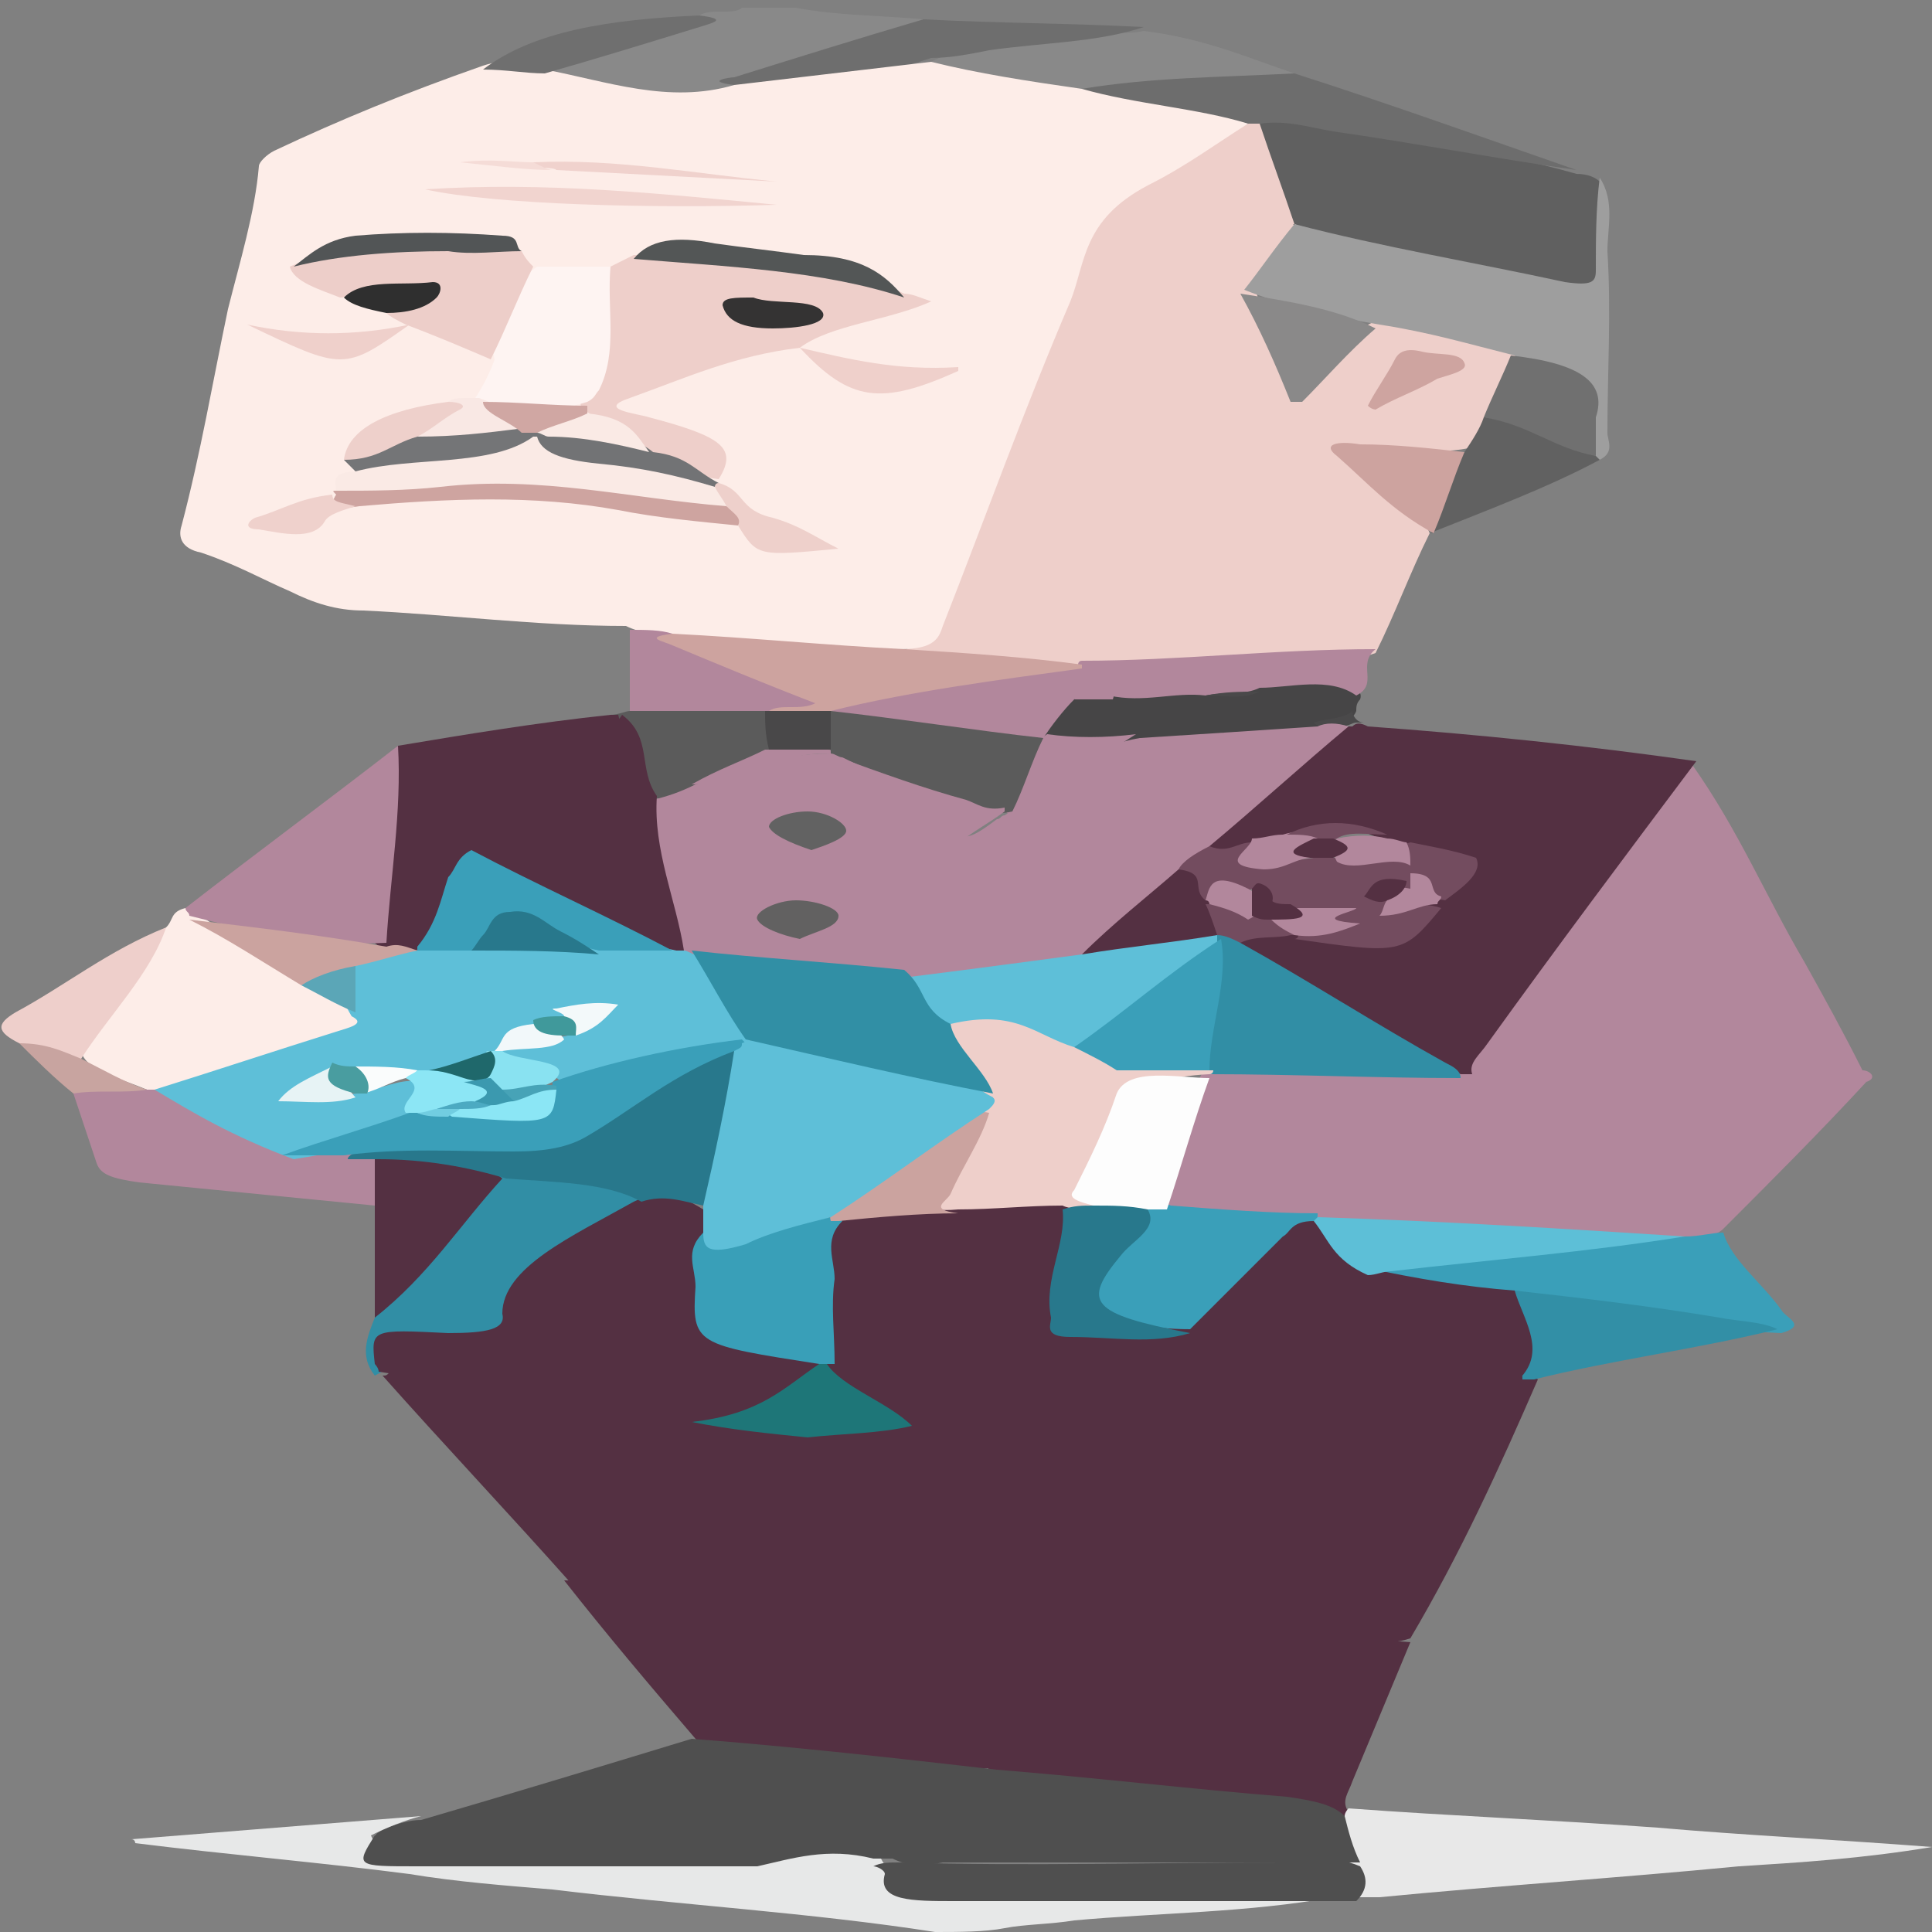 <?xml version="1.0" encoding="utf-8"?>
<!-- Generator: Adobe Illustrator 23.1.0, SVG Export Plug-In . SVG Version: 6.00 Build 0)  -->
<svg version="1.1" id="Capa_1" xmlns="http://www.w3.org/2000/svg" xmlns:xlink="http://www.w3.org/1999/xlink" x="0px" y="0px"
	 viewBox="0 0 50 50" style="enable-background:new 0 0 50 50;" xml:space="preserve">
<rect x="0" y="0" width="50" height="50" fill="#808080" stroke="none"/>
<style type="text/css">
	.st0{fill:#E7E8E8;}
	.st1{fill:#898989;}
	.st2{fill:#EECFCA;}
	.st3{fill:#543042;}
	.st4{fill:#B2879C;}
	.st5{fill:#606060;}
	.st6{fill:#9E9E9E;}
	.st7{fill:#E8E8E8;}
	.st8{fill:#3A9FB9;}
	.st9{fill:#4F4F4F;}
	.st10{fill:#6D6D6D;}
	.st11{fill:#328FA6;}
	.st12{fill:#6E6E6E;}
	.st13{fill:#464546;}
	.st14{fill:#616161;}
	.st15{fill:#4A494A;}
	.st16{fill:#FDEDE8;}
	.st17{fill:#318EA5;}
	.st18{fill:#5B5B5B;}
	.st19{fill:#EECFCB;}
	.st20{fill:#6F6F6F;}
	.st21{fill:#C8A4A0;}
	.st22{fill:#CDA39F;}
	.st23{fill:#707070;}
	.st24{fill:#8A8989;}
	.st25{fill:#CEA4A0;}
	.st26{fill:#1E7678;}
	.st27{fill:#FDFDFD;}
	.st28{fill:#5DBFD7;}
	.st29{fill:#734C5F;}
	.st30{fill:#FEF4F2;}
	.st31{fill:#EDCEC9;}
	.st32{fill:#FAEAE5;}
	.st33{fill:#535656;}
	.st34{fill:#525556;}
	.st35{fill:#F1D4CF;}
	.st36{fill:#727375;}
	.st37{fill:#747577;}
	.st38{fill:#EFD0CB;}
	.st39{fill:#EED0CB;}
	.st40{fill:#2F2F2F;}
	.st41{fill:#EFD1CC;}
	.st42{fill:#F0D2CD;}
	.st43{fill:#F9E8E4;}
	.st44{fill:#F5DCD7;}
	.st45{fill:#5EBFD8;}
	.st46{fill:#CBA39F;}
	.st47{fill:#5BA6B7;}
	.st48{fill:#28788C;}
	.st49{fill:#494849;}
	.st50{fill:#399FB8;}
	.st51{fill:#318FA5;}
	.st52{fill:#626161;}
	.st53{fill:#626262;}
	.st54{fill:#343333;}
	.st55{fill:#D0A7A3;}
	.st56{fill:#8CE6F5;}
	.st57{fill:#89E2F1;}
	.st58{fill:#E7F3F5;}
	.st59{fill:#F2F8FA;}
	.st60{fill:#1F686B;}
	.st61{fill:#F3F9FA;}
	.st62{fill:#FAFCFC;}
	.st63{fill:#499DA0;}
	.st64{fill:#40999B;}
	.st65{fill:#8BE6F5;}
	.st66{fill:#47A3B7;}
	.st67{fill:#71CDE1;}
	.st68{fill:#3B99AF;}
	.st69{fill:#4CAAC2;}
</style>
<g>
	<path class="st0" d="M24.2,50c-3.2-0.5-6.6-0.7-9.9-1.1c-1.2-0.1-2.5-0.2-3.7-0.4c0.2-0.4,0.9-0.3,1.4-0.3c1.9,0,3.8,0,5.7,0
		c0.5,0,1.1,0,1.6-0.1c1.1-0.1,2.3-0.5,3.5,0c0.4,0.8,1.6,0.9,3,0.8c2.3,0,4.6,0,6.9,0c0.6,0,1.3,0,1.8,0.2
		c-2.2,0.4-4.5,0.4-6.7,0.6c-0.6,0.1-1.3,0.1-1.8,0.2C25.5,50,24.8,50,24.2,50z"/>
	<path class="st1" d="M18.1,0.4c0.3-0.2,0.9,0,1.1-0.2c0.5,0,0.9,0,1.4,0c1,0.2,2.2,0.2,3.3,0.3c0.1,0.2-0.3,0.3-0.6,0.4
		c-1.4,0.4-2.8,0.9-4.3,1.3c-0.3,0.1,0.3,0.1,0.1,0.2c-1.8,0.5-3.3,0.1-4.9-0.3c-0.3-0.4,0.5-0.4,0.9-0.6C16,1.1,17.3,0.9,18.1,0.4z
		"/>
	<path class="st2" d="M37,13.8c-0.5,1-0.9,2.1-1.4,3.1c-0.8,0.3-1.7,0.2-2.6,0.2c-1.6,0.1-3.3,0.2-4.9,0.2c-1.1-0.1-2.3-0.1-3.5-0.2
		c-0.5,0-1,0-1.3-0.2c0.7-0.4,0.9-0.8,1-1.3c1.2-3.1,2.4-6.1,3.6-9.2c0.5-1.3,2.5-2.3,4.4-3.2c0.2,0,0.3,0,0.4,0
		c0.6,0.8,0.8,1.7,1.1,2.5c-0.2,0.6-1,1.2-1.3,1.8c0.2,0.9,0.9,1.7,1.1,2.5c0.7-0.5,1-1.2,2-1.7c1.5,0,2.7,0.3,3.7,0.8
		c0.1,0.6-0.4,1.1-0.6,1.6c-0.1,0.3-0.2,0.6-0.7,0.9c-1,0.2-1.9-0.1-3,0C35.2,12.4,36.7,13,37,13.8C37,13.7,37,13.8,37,13.8z"/>
	<path class="st3" d="M39.8,35.7c-1,2.3-2,4.5-3.3,6.7c-0.6,0.2-1.3,0.1-2,0c-3.3-0.2-6.6-0.3-9.8-0.5c-0.5,0-0.9-0.1-1.3-0.2
		c-0.4-0.1-0.6-0.3-0.7-0.6c-0.7-1.1-1.3-2.3-1.9-3.4c-0.1-0.2-0.2-0.4,0.1-0.6c0.8-0.3,1.9-0.2,2.9-0.4c4.7-0.4,9.4-0.8,14.1-1.2
		c0.5,0,1.1-0.1,1.6,0C39.5,35.6,39.7,35.6,39.8,35.7z"/>
	<path class="st4" d="M48.3,28c-1.2,1.3-2.5,2.6-3.7,3.8c-0.2,0.2-0.7,0.3-1.2,0.3c-3.1-0.2-6.2-0.4-9.3-0.5c-1.3-0.2-2.7,0-3.9-0.4
		c-0.2-0.1-0.3-0.3-0.2-0.4c0.4-1,0.5-2,1.1-3c0.1-0.1,0.2-0.1,0.3-0.2c0.6-0.1,1.3-0.1,2-0.1c1.5,0.1,3,0.1,4.4,0.1
		c0.2,0,0.4,0,0.5,0c2.8,0,5.5,0,8.3,0C47.3,27.7,48,27.6,48.3,28z"/>
	<path class="st3" d="M23.4,41.7c2,0.1,3.9,0.3,5.9,0.4c2.4,0.1,4.8,0.2,7.2,0.4c-0.5,1.2-1,2.4-1.5,3.6c-0.1,0.3-0.3,0.5-0.1,0.8
		c0.1,0.1,0.1,0.2,0,0.3c-2.2-0.6-4.9-0.6-7.3-0.9C27,46,26.4,46,26,45.9c-0.1,0-0.2-0.1-0.4-0.1c-1.1-1.3-2-2.6-2.4-4
		C23.3,41.7,23.3,41.7,23.4,41.7z"/>
	<path class="st4" d="M48.3,28c-0.3-0.2-0.8-0.1-1.2-0.1c-3,0-6,0-8.9,0c-0.5-0.2-0.2-0.5-0.1-0.8c1.6-2.3,3.4-4.6,5-6.8
		c0.1-0.2,0.3-0.4,0.7-0.5c1.2,1.7,1.9,3.4,2.9,5.1c0.5,0.9,1,1.8,1.5,2.8C48.4,27.7,48.6,27.9,48.3,28z"/>
	<path class="st3" d="M43.9,19.7c-1.8,2.4-3.6,4.8-5.4,7.3c-0.2,0.3-0.5,0.5-0.4,0.8c-0.1,0-0.2,0-0.3,0c-1.9-1-3.7-2-5.4-3.1
		c-0.2-0.1-0.4-0.3-0.3-0.5c0.4-0.2,0.8-0.2,1.3-0.1c0.3,0,0.6,0.1,0.9,0.1c1.9,0.1,1.9,0.1,2.6-0.7c0.1-0.1,0.1-0.2,0.2-0.2
		c0.3-0.4,0.9-0.7,0.7-1.2c-0.7-0.9-1.7-1.8-2.5-2.7c-0.2-0.2-0.5-0.4-0.3-0.6c0.1-0.1,0.2-0.1,0.4,0C38.2,19,41.1,19.3,43.9,19.7z"
		/>
	<path class="st5" d="M33.5,5.8c-0.3-0.9-0.6-1.7-0.9-2.6c0.5-0.2,1-0.1,1.5,0c2.2,0.4,4.6,0.7,6.7,1.3c0.3,0,0.5,0.1,0.6,0.2
		c0.2,0.8,0,1.7,0.1,2.5c0,0.2-0.2,0.4-0.7,0.3C38.3,7,35.7,6.7,33.5,5.8C33.4,5.8,33.6,5.9,33.5,5.8z"/>
	<path class="st6" d="M33.5,5.8c2.3,0.6,4.7,1,7,1.5c0.7,0.1,0.8,0,0.8-0.3c0-0.8,0-1.6,0.1-2.4c0.4,0.6,0.2,1.3,0.2,1.9
		c0.1,1.6,0,3.1,0,4.7c0,0.2,0.2,0.5-0.2,0.7c-0.1,0-0.2-0.1-0.3-0.1C40.9,11.4,41,11,41,10.7c0.1-0.5-0.1-1-1.3-1.2
		c-0.2,0-0.4-0.2-0.5-0.3C38,8.9,37,8.6,35.7,8.4c-1.2-0.2-2.5-0.5-3.5-0.9C32.6,7,33,6.4,33.5,5.8z"/>
	<path class="st7" d="M34.8,47c0-0.1,0.1-0.2,0.1-0.2c2.7,0.2,5.3,0.3,8,0.5c2.3,0.2,4.5,0.3,7.1,0.5c-1.8,0.3-3.4,0.4-5,0.5
		c-3.1,0.3-6.2,0.5-9.3,0.8c-0.2,0-0.4,0-0.7,0c-0.1-0.3,0.1-0.6-0.2-0.9C34.8,47.8,34.3,47.4,34.8,47z"/>
	<path class="st8" d="M43.6,32c0.4,0,0.7-0.1,1-0.1c0.2,0.7,1,1.3,1.5,2c0.1,0.2,0.7,0.4,0,0.6c-2.4-0.1-4.6-0.5-7-0.8
		c-0.8-0.1-1.7-0.2-2.6-0.3c-0.5-0.1-1-0.1-1.2-0.3c0.2-0.3,0.7-0.3,1.2-0.3C38.9,32.4,41.1,32,43.6,32z"/>
	<path class="st9" d="M35.2,48.3c0.2,0.3,0.2,0.6-0.1,0.9c-0.2,0-0.3,0-0.5,0c-3.3,0-6.6,0-9.9,0c-1.1,0-2,0-1.8-0.7
		c0-0.1-0.2-0.2-0.3-0.2c0.2-0.1,0.4-0.1,0.7-0.1c3.3,0.1,6.6,0,9.9,0C33.8,48.1,34.5,48,35.2,48.3z"/>
	<path class="st10" d="M40.8,4.4c-2.1-0.3-4.2-0.7-6.3-1c-0.6-0.1-1.2-0.3-1.9-0.2c-0.1,0-0.1,0-0.2,0c-1.4,0-2.6-0.4-3.9-0.6
		c-0.3-0.1-0.6-0.2-0.5-0.4c1.8-0.4,3.6-0.5,5.5-0.3C36,2.7,38.5,3.6,40.8,4.4z"/>
	<path class="st1" d="M33.5,1.9C31.6,2,29.8,2,28,2.3c-1.6,0-2.9-0.2-3.9-0.7c1.1-0.6,2.8-0.5,4.2-0.7c0.4-0.1,0.9,0,1.3-0.1
		C31.2,1,32.3,1.5,33.5,1.9z"/>
	<path class="st11" d="M39.2,33.4c1.8,0.2,3.5,0.4,5.3,0.7c0.5,0.1,1.1,0.1,1.5,0.3c-2,0.5-4.3,0.8-6.3,1.3c-0.1,0-0.2,0-0.3,0
		C39.4,34.9,38.8,34.2,39.2,33.4z"/>
	<path class="st12" d="M29.6,0.7c-1.2,0.4-2.6,0.4-4,0.6c-0.5,0.1-1,0.2-1.5,0.2C22.6,2,20.9,2.3,19,2.2c-0.8-0.1-0.1-0.2,0-0.2
		c1.6-0.5,3.2-1,4.9-1.5C25.8,0.6,27.7,0.6,29.6,0.7z"/>
	<path class="st13" d="M35.2,18.1c-0.1,0.1-0.1,0.2-0.1,0.3c-0.1,0.3-0.6,0.4-1.2,0.5c-1.4,0.2-2.9,0.2-4.4,0.3
		c-0.8,0-1.6,0.2-2.4,0c-0.5-0.4,0.1-0.8,0.6-1.1c0.4-0.1,0.8-0.2,1.2-0.2c0.8,0,1.7-0.1,2.5-0.1c0.5,0,1,0,1.5-0.1
		c0.5,0,1.1-0.1,1.6,0C34.9,17.8,35.3,17.8,35.2,18.1z"/>
	<path class="st4" d="M31.2,18c-0.8-0.1-1.6,0.2-2.5,0c-0.3-0.2-0.4-0.4-0.6-0.6c-0.1-0.1-0.2-0.1-0.2-0.2c0,0,0-0.1,0.1-0.1
		c2.5,0,5-0.3,7.6-0.3c-0.5,0.4,0.1,0.9-0.5,1.2c-0.7-0.5-1.7-0.2-2.5-0.2C32.2,18,31.7,17.9,31.2,18z"/>
	<path class="st14" d="M41.3,11.8c0,0,0.1,0.1,0.1,0.1c-1.3,0.7-2.9,1.3-4.4,1.9l0.1,0c-0.4-0.7,0.1-1.4,0.8-2.1
		c0.2-0.3,0.4-0.6,0.5-0.9C40,10.8,40.5,11.4,41.3,11.8z"/>
	<path class="st15" d="M34,18.7c0.3-0.1,0.8-0.1,1-0.3c0,0.1,0.1,0.3,0.3,0.3c-0.1,0-0.1,0-0.2,0c-0.1,0-0.2,0.1-0.4,0.1
		C34.5,18.9,34.2,18.9,34,18.7z"/>
	<path class="st16" d="M19,2.2c1.7-0.2,3.4-0.4,5.1-0.6c1.2,0.3,2.5,0.5,3.9,0.7c1.4,0.4,3,0.5,4.3,0.9c-0.8,0.5-1.6,1.1-2.6,1.6
		c-1.7,0.9-1.6,2-2,3c-1.2,2.8-2.2,5.6-3.3,8.4c-0.1,0.3-0.2,0.6-1.1,0.6c-0.4,0.2-0.9,0.2-1.4,0.1c-1.5-0.1-3-0.2-4.5-0.4
		c-0.4-0.1-0.8-0.1-1.2-0.3c-2.3,0-4.6-0.3-6.8-0.4c-0.7,0-1.3-0.2-1.9-0.5c-0.7-0.3-1.4-0.7-2.3-1c-0.5-0.1-0.6-0.4-0.5-0.7
		c0.5-1.9,0.8-3.7,1.2-5.6c0.3-1.2,0.7-2.5,0.8-3.7c0-0.1,0.2-0.3,0.4-0.4c1.7-0.8,3.4-1.5,5.4-2.2c0.6-0.2,1.1-0.1,1.6,0.1
		C15.7,2.1,17.3,2.7,19,2.2z"/>
	<path class="st3" d="M21,37.2c0.7,1.5,1.5,3,2.5,4.5l0,0c-0.2,0.1-0.5,0.1-0.8,0.1c-2.6-0.3-5.4-0.4-7.9-0.8
		c-1.6-1.8-3.3-3.6-4.9-5.4c0.1,0,0.1,0,0.2-0.1c0.5-0.1,1,0,1.4,0.1c2.2,0.4,4.5,0.7,6.7,1.1C19,36.9,20.1,36.8,21,37.2z"/>
	<path class="st3" d="M14.6,40.9c1.9,0,3.6,0.3,5.5,0.4c1.1,0.1,2.2,0.2,3.3,0.3c0.8,1.4,1.6,2.7,2.5,4.1c-0.4,0.1-0.8,0.1-1.2,0.1
		c-1.9-0.2-3.8-0.4-5.7-0.5c-0.4,0-0.8-0.1-1-0.3C16.8,43.6,15.7,42.3,14.6,40.9z"/>
	<path class="st9" d="M17.9,45c2.6,0.2,5.3,0.5,7.9,0.8l0,0c-0.3,0.8-0.9,1.5-2.5,1.9c-4.4,0-8.8,0.1-13.2,0
		c-0.5-0.1-0.5-0.2-0.1-0.4c0.3-0.1,0.6-0.2,0.9-0.2C13.3,46.4,15.6,45.7,17.9,45z"/>
	<path class="st16" d="M4.3,24c0.2-0.2,0.1-0.4,0.5-0.5c0.2,0,0.3,0.1,0.4,0.2c0.8,0.6,2,1.1,2.9,1.7c0.4,0.3,0.9,0.5,1.4,0.8
		c0.3,0.2,0.1,0.4-0.3,0.5c-1.6,0.5-3.2,1.1-5,1.5c-0.1,0-0.3,0-0.4,0c-0.7-0.3-1.6-0.5-1.7-1C2.5,26.1,3.2,25,4.3,24z"/>
	<path class="st3" d="M10.3,19.3c1.8-0.3,3.6-0.6,5.5-0.8c0.1,0,0.2,0,0.3,0c-0.1,0.5-0.8,1-1.3,1.4c-0.9,0.7-1.7,1.4-2.4,2.2
		c-0.4,0.6-0.5,1.3-0.9,1.9c-0.1,0.2-0.1,0.5-0.8,0.6c-0.5,0-0.8,0-1-0.2c-0.1-0.1-0.1-0.2-0.1-0.2c-0.1-1.4,0.4-2.8,0.3-4.2
		C9.9,19.7,10.1,19.5,10.3,19.3z"/>
	<path class="st4" d="M10.3,19.3c0.1,1.7-0.2,3.4-0.3,5.1c-1.9,0.1-3.5-0.3-5.1-0.7c0-0.1-0.1-0.1-0.1-0.2
		C6.6,22.1,8.5,20.7,10.3,19.3z"/>
	<path class="st4" d="M3.8,28.2c0.1,0,0.2,0,0.2,0c1.1,0.2,1.6,0.8,2.5,1.2c0.4,0.1,0.6,0.4,1.1,0.4c0.5,0,1,0,1.5,0
		c0.3,0,0.6,0.1,0.8,0.2c0.3,0.4,0.5,0.8-0.2,1.2c-2-0.2-4.1-0.4-6.1-0.6c-0.7-0.1-1-0.2-1.1-0.5c-0.2-0.6-0.4-1.2-0.6-1.8
		C2.4,27.9,3.1,28.1,3.8,28.2z"/>
	<path class="st17" d="M9.7,35.6c-0.4-0.5-0.2-1,0-1.5c0.6-1.1,1.7-2.1,2.5-3.1c0.2-0.2,0.4-0.4,0.8-0.6c1.4,0,2.8,0,3.7,0.6
		c-0.2,0.4-0.9,0.7-1.5,1c-0.9,0.5-1.4,1-1.6,1.6c-0.3,0.9-0.4,0.9-2.3,1c-0.8,0-1.2,0.1-1.2,0.5C10.1,35.3,10.1,35.4,9.7,35.6
		L9.7,35.6z"/>
	<path class="st3" d="M13,30.5c-1.1,1.2-1.9,2.5-3.3,3.6c0-0.9,0-1.9,0-2.9c0-0.4,0-0.8,0-1.3C11,29.8,12.4,30,13,30.5z"/>
	<path class="st0" d="M10.9,47c-0.4,0.1-0.9,0.3-1.3,0.5c0.2,0.5,0.9,0.6,1.9,0.6c2.1,0,4.2,0,6.3,0c0.6,0,1.3,0,1.8,0.2
		c-2.3,0.2-4.7,0-7,0.1c-0.7,0-1.4-0.1-2,0.1c-2.3-0.3-4.7-0.5-7.1-0.8c0,0,0-0.1-0.1-0.1C5.9,47.4,8.4,47.2,10.9,47z"/>
	<path class="st18" d="M16,18.5c-0.1,0-0.1,0-0.2,0c0.2,0,0.4-0.1,0.5-0.1c1-0.3,2.2-0.2,3.2-0.1c0.1,0,0.3,0.1,0.4,0.1
		c0.4,0.3,0.3,0.6,0.2,0.9c-0.4,0.4-1.4,0.7-2,1.1c-0.4,0.1-0.7,0.4-1.4,0.2C16,19.9,16.2,19.2,16,18.5z"/>
	<path class="st4" d="M19.9,18.4c-1.2,0-2.4,0-3.6,0c0-0.7,0-1.4,0-2.1c0.4,0,0.8,0,1.1,0.1c0.7,0.6,2.2,0.9,3.1,1.4
		c0.3,0.1,0.9,0.2,0.7,0.5C21,18.5,20.4,18.4,19.9,18.4z"/>
	<path class="st19" d="M4.3,24c-0.4,1.2-1.5,2.3-2.2,3.4c-0.8,0.1-1-0.3-1.6-0.4c-0.6-0.3-0.6-0.5-0.1-0.8C1.7,25.5,2.8,24.6,4.3,24
		z"/>
	<path class="st20" d="M14.1,1.9c-0.5,0-1-0.1-1.6-0.1c1.3-1,3.3-1.3,5.6-1.4c0.8,0.1,0.3,0.2,0,0.3C16.8,1.1,15.5,1.5,14.1,1.9z"/>
	<path class="st21" d="M0.5,27c0.7,0,1.1,0.2,1.6,0.4c0.6,0.3,1.1,0.6,1.7,0.8c-0.6,0.1-1.3,0-1.9,0.1C1.4,27.9,0.9,27.4,0.5,27z"/>
	<path class="st9" d="M19.6,48.3c-2.9,0-5.9,0-8.8,0c-1.6,0-1.6,0-1.1-0.8c4.7,0,9.3,0,14,0c0.4,0.3,0,0.5-0.5,0.6
		c-0.2,0-0.4,0-0.6,0C21.4,47.8,20.5,48.1,19.6,48.3z"/>
	<path class="st22" d="M19.9,18.4c0.3-0.2,0.8,0,1.2-0.2c-1.3-0.5-2.5-1-3.7-1.5c-0.2-0.1-0.8-0.2,0-0.3c2,0.1,4,0.3,6,0.4
		c1.6,0.1,3.1,0.2,4.6,0.4c0,0,0,0.1,0,0.1c-0.3,0.2-0.8,0.3-1.3,0.4c-1.8,0.3-3.5,0.6-5.3,0.9C20.8,18.6,20.3,18.6,19.9,18.4
		L19.9,18.4z"/>
	<path class="st23" d="M41.3,11.8c-1.1-0.2-1.7-0.8-2.9-1c0.2-0.5,0.5-1.1,0.7-1.6c1.8,0.2,2.5,0.7,2.2,1.6
		C41.3,11.1,41.3,11.4,41.3,11.8z"/>
	<path class="st24" d="M32.1,7.6c1.3,0.2,2.5,0.4,3.5,0.9c-0.7,0.6-1.3,1.3-1.9,1.9c-0.1,0-0.2,0-0.3,0C33,9.4,32.6,8.5,32.1,7.6z"
		/>
	<path class="st22" d="M37.9,11.7c-0.3,0.7-0.5,1.4-0.8,2.1c-1.1-0.6-1.7-1.3-2.5-2c-0.4-0.3,0-0.4,0.6-0.3
		C36.1,11.5,37,11.6,37.9,11.7z"/>
	<path class="st25" d="M35.4,10.5c0.2-0.4,0.5-0.8,0.7-1.2c0.1-0.2,0.3-0.3,0.7-0.2c0.4,0.1,1,0,1.1,0.3c0.1,0.2-0.4,0.3-0.7,0.4
		c-0.5,0.3-1.1,0.5-1.6,0.8C35.6,10.6,35.5,10.6,35.4,10.5z"/>
	<path class="st3" d="M39.2,33.4c0.2,0.7,0.8,1.5,0.2,2.2c-4.8,0.4-9.6,0.8-14.5,1.2c-0.4,0-0.9,0-1.3,0.1c-1.3-0.5-2.2-1-2.6-1.8
		c-0.1-0.9,0-1.8,0-2.8c0-0.3,0-0.6,0.5-0.8c1-0.3,2.2-0.2,3.2-0.4c0.9,0,1.8-0.3,2.8,0c0.5,0.4,0.3,0.8,0.2,1.2
		c-0.1,0.4-0.2,0.9-0.2,1.3c0,0.7,0.2,0.7,1.7,0.7c0.4,0,0.7,0,1.1-0.1c1.2-0.7,1.6-1.5,2.5-2.3c0.3-0.2,0.3-0.5,1.1-0.5
		c0.7,0.4,1.1,0.9,1.4,1.4C36.7,33.1,37.9,33.3,39.2,33.4z"/>
	<path class="st26" d="M21.4,35.3c0.4,0.6,1.6,1,2.2,1.6c-0.8,0.2-1.8,0.2-2.7,0.3c-1-0.1-2-0.2-3-0.4c1.3-0.4,2.1-1,3.2-1.5
		C21.2,35.3,21.3,35.3,21.4,35.3z"/>
	<path class="st17" d="M32.1,24.4c1.8,1,3.5,2.1,5.3,3.1c0.2,0.1,0.4,0.2,0.4,0.4c-2.2,0-4.3-0.1-6.5-0.1c-0.1,0-0.1,0-0.2-0.1
		c-0.3-0.3-0.3-0.6-0.2-1c0.2-0.7,0.2-1.5,0.3-2.2c0-0.1,0.1-0.2,0.2-0.3C31.9,24,32,24.2,32.1,24.4z"/>
	<path class="st8" d="M34,31.6c-0.6,0-0.6,0.3-0.8,0.4c-0.8,0.8-1.6,1.6-2.4,2.4c-2.1,0-3.3-0.8-2.5-1.6c0.5-0.5,1-1.1,1.4-1.6
		c0.2,0,0.4-0.1,0.6,0c1.3,0.1,2.6,0.2,3.8,0.2C34.1,31.5,34.1,31.6,34,31.6z"/>
	<path class="st2" d="M27.5,31.2c-0.9,0-1.8,0.1-2.7,0.1c-1.1,0.1-0.7-0.3-0.6-0.5c0.3-0.7,0.8-1.4,1.1-2.1c0.1-0.1,0.2-0.2,0.4-0.3
		c1-0.4,2.3-0.5,3.4-0.8c0.8,0,1.5-0.1,2.2,0.1h0.1c0,0,0,0.1-0.1,0.1c-2.1,0.1-2.3,0.9-2.5,1.6c-0.2,0.6-0.7,1.2-0.4,1.8
		C28,31.3,27.7,31.3,27.5,31.2z"/>
	<path class="st27" d="M28.3,31.2c-0.4-0.1-0.7-0.2-0.5-0.4c0.4-0.8,0.8-1.6,1.1-2.5c0.3-0.7,1.6-0.4,2.4-0.4
		c-0.4,1.1-0.7,2.2-1.1,3.4c-0.2,0-0.3,0-0.5,0C29.2,31.4,28.7,31.4,28.3,31.2z"/>
	<path class="st28" d="M34,31.6c0,0,0.1-0.1,0.1-0.1c3.2,0.1,6.4,0.3,9.5,0.5c-2.5,0.4-5,0.6-7.6,0.9c-0.2,0-0.4,0.1-0.6,0.1
		C34.5,32.6,34.4,32.1,34,31.6z"/>
	<path class="st9" d="M23.1,48.1c0.2-0.2,0.4-0.4,0.5-0.6c0.7-0.6,1.4-1.2,2.2-1.7c2.5,0.2,5,0.5,7.5,0.7c0.7,0.1,1.2,0.2,1.5,0.5
		c0.1,0.4,0.2,0.8,0.4,1.2c-3.6,0-7.2,0-10.8,0C23.9,48.3,23.5,48.3,23.1,48.1z"/>
	<path class="st3" d="M34.9,18.8c0.1,0,0.2,0,0.3,0c0.7,1,1.9,2,2.7,3c0.1,0.1,0.2,0.2,0.2,0.3c-0.7,0.2-1.1-0.2-1.7-0.2
		c-0.2,0-0.5-0.1-0.7-0.2c-0.8-0.4-1.6-0.3-2.4,0c-0.3,0.1-0.6,0.1-0.8,0.2c-0.5,0-1,0.3-1.3,0c0.3-0.7,1.4-1.3,2.1-2
		C33.7,19.5,33.9,19,34.9,18.8z"/>
	<path class="st29" d="M37.3,23.5c-1,1.2-1,1.2-3.8,0.8c0,0,0.1,0,0.1-0.1c0.3-0.1,1.3,0,0.8-0.5c-0.1-0.1,0.3-0.2,0.4-0.3
		c0.1-0.1,0.3-0.2,0.5-0.2c0.3,0,0.5,0.1,0.7,0.1c0.1,0.1,0,0.3,0.5,0.1C36.7,23.4,37,23.4,37.3,23.5z"/>
	<path class="st29" d="M36.5,21.8c0.5,0.1,1.1,0.2,1.7,0.4c0.2,0.4-0.4,0.8-0.8,1.1c-0.7-0.1-0.6-0.4-1-0.6
		c-0.1-0.1-0.1-0.2-0.2-0.3C36.1,22.1,36.1,21.9,36.5,21.8z"/>
	<path class="st29" d="M32.1,24.4c-0.2-0.1-0.4-0.2-0.6-0.2c-0.1,0-0.1,0-0.1-0.1c-0.2-0.2-0.5-0.4-0.2-0.7c0.6-0.2,0.8,0.1,1.2,0.2
		c0.1,0.1,0.5,0.1,0.7,0.2c0.2,0.1,0.5,0.2,0.4,0.4l-0.1,0C33,24.3,32.5,24.2,32.1,24.4z"/>
	<path class="st4" d="M36.5,22.6c0.8,0,0.4,0.5,0.8,0.6c0,0.1-0.1,0.1-0.1,0.2c-0.5,0-0.8,0.3-1.5,0.3c0.1-0.1,0.1-0.3,0.2-0.4
		c-0.1-0.2,0.2-0.3,0.2-0.5C36.3,22.7,36.4,22.7,36.5,22.6z"/>
	<path class="st4" d="M34.9,18.8c-1.2,1-2.4,2.1-3.6,3.1c-0.1,0.3-0.3,0.5-0.5,0.7c-1,0.7-1.6,1.5-2.7,2.1c-1.4,0.4-3.1,0.5-4.7,0.7
		c-1.8-0.1-3.7-0.3-5.5-0.6c-0.2-0.1-0.4-0.1-0.4-0.2c-0.5-1.1-0.7-2.2-1-3.3c-0.1-0.2-0.1-0.4,0.4-0.6c0.4-0.1,0.7-0.2,1.1-0.4
		c1.1-0.3,2-0.8,3.5-0.8c0.2,0,0.4,0.1,0.5,0.1c0.7,0.6,1.5,1.1,2.2,1.6c0.7,0.6,0.8,0.6,1.6,0c0.1,0,0.1-0.1,0.2-0.1
		c0.8-0.5,1.5-1,2.2-1.5c0.3-0.2,0.7-0.4,1.3-0.5c1.6-0.1,3.1-0.2,4.6-0.3C34.3,18.7,34.6,18.7,34.9,18.8z"/>
	<path class="st4" d="M21.5,18.4c2-0.5,4.3-0.8,6.5-1.1c0.1,0,0.2,0.1,0.3,0.1c0.3,0.3-0.1,0.5-0.5,0.7c-0.3,0.3-0.6,0.7-0.8,1
		c-0.1,0-0.1,0-0.2,0C24.9,19,23.2,18.9,21.5,18.4C21.6,18.4,21.5,18.4,21.5,18.4z"/>
	<path class="st4" d="M29.4,19c-1.1,0.7-2.2,1.4-3.2,2.1c-0.1,0-0.2-0.1-0.2-0.2c0.1-0.6,0.2-1.3,1.1-1.9l0,0
		C27.8,19.1,28.6,19.1,29.4,19z"/>
	<path class="st4" d="M27.8,18.1c0.2-0.2,0.4-0.5,0.5-0.7c0.5,0.2,0.6,0.4,0.5,0.7C28.4,18.1,28.1,18.1,27.8,18.1z"/>
	<path class="st15" d="M31.2,18c0.5-0.1,0.9-0.1,1.4-0.1C32.2,18.1,31.7,18,31.2,18z"/>
	<path class="st2" d="M15.8,6.9c0.2-0.1,0.4-0.2,0.6-0.3c2.6,0,5.1,0.1,7,1c0.2,0,0.4,0.1,0.7,0.2c-1.1,0.5-2.6,0.6-3.4,1.2l0,0
		c-1.7,0.2-3,0.8-4.4,1.3c-0.9,0.3,0.2,0.4,0.5,0.5c1.9,0.5,2.3,0.8,1.8,1.6c-0.9-0.1-1.1-0.5-1.8-0.7c-0.5-0.4-1.1-0.7-1.7-1.1
		c-0.1-0.1-0.1-0.2,0-0.3c0.4-0.8,0.3-1.6,0.4-2.5C15.4,7.5,15.3,7.2,15.8,6.9z"/>
	<path class="st30" d="M15.8,6.9C15.7,8,16,9.1,15.5,10.1c-0.1,0.1-0.1,0.2-0.3,0.3c-0.9,0.3-1.7,0.1-2.6,0c-0.1,0-0.2-0.1-0.3-0.1
		c0.2-0.3,0.4-0.7,0.5-1c-0.2-0.8,0-1.6,1.1-2.4C14.5,6.9,15.1,6.9,15.8,6.9z"/>
	<path class="st31" d="M13.8,6.9c-0.4,0.8-0.7,1.6-1.1,2.4C12,9,11.3,8.7,10.5,8.4l0,0c-0.2-0.1-0.4-0.2-0.5-0.3
		c0.1-0.2,1.1-0.2,0.7-0.5c-0.3-0.2-0.9,0-1.3,0C9.2,7.6,9,7.7,8.8,7.7C8.3,7.5,7.6,7.3,7.5,6.9c1.8-0.8,3.8-0.6,6-0.4
		C13.6,6.7,13.7,6.8,13.8,6.9z"/>
	<path class="st32" d="M8.7,12.7c0-0.2-0.2-0.5,0.6-0.5c0.2-0.2,0.6-0.2,1-0.3c1.3-0.1,2.5-0.3,3.6-0.6c0.7,0.4,1.6,0.6,2.7,0.8
		c0.8,0.1,1.6,0.3,2.1,0.6c0.2,0.1,0.5,0.3,0.1,0.4c-0.8,0.1-1.5,0-2.2-0.1c-2-0.3-4-0.4-6.1-0.2C9.8,12.8,9.2,12.9,8.7,12.7z"/>
	<path class="st25" d="M8.7,12.7c0.9,0,1.8,0,2.7-0.1c2.6-0.3,4.9,0.3,7.4,0.5c0.4,0.1,0.6,0.3,0.3,0.5c-1-0.1-2.1-0.2-3.1-0.4
		c-2.2-0.4-4.4-0.3-6.7-0.1c-0.6,0.1-0.8,0-0.6-0.3C8.6,12.7,8.6,12.7,8.7,12.7z"/>
	<path class="st33" d="M23.4,7.7c-2.1-0.7-4.6-0.8-7-1c0.4-0.5,1.1-0.6,2.1-0.4c0.7,0.1,1.6,0.2,2.3,0.3C22.3,6.6,22.9,7.1,23.4,7.7
		z"/>
	<path class="st34" d="M13.5,6.5c-0.6,0-1.3,0.1-1.9,0c-1.4,0-2.8,0.1-4,0.4c0.4-0.3,0.8-0.7,1.6-0.8C10.4,6,11.7,6,13,6.1
		C13.5,6.1,13.3,6.4,13.5,6.5z"/>
	<path class="st35" d="M20.1,5.3c-3.2,0.1-7.3,0-9.1-0.4C14.1,4.7,17,5,20.1,5.3z"/>
	<path class="st36" d="M18.5,12.6c-1-0.3-1.9-0.5-3-0.6c-1-0.1-1.5-0.3-1.6-0.7c0.1,0,0.2-0.1,0.4-0.1c1,0,2,0,2.6,0.5
		c0.9,0.1,1.1,0.5,1.7,0.8c0,0,0,0.1,0,0.1C18.6,12.6,18.6,12.6,18.5,12.6z"/>
	<path class="st37" d="M14.2,11.3c-0.1,0-0.2,0-0.4,0c-1.1,0.8-3.1,0.5-4.6,0.9C9.1,12.1,9,12,8.9,11.9c0.5-0.3,1.1-0.6,2-0.8
		c0.8-0.1,1.6-0.1,2.5-0.2c0.1,0,0.3,0,0.4,0C14,11.1,14.2,11.2,14.2,11.3z"/>
	<path class="st38" d="M20.7,9c1.3,0.3,2.5,0.6,4.1,0.5c0,0.1,0,0.1,0,0.1C22.8,10.5,22,10.4,20.7,9L20.7,9z"/>
	<path class="st39" d="M18.5,12.6c0,0,0-0.1,0.1-0.1c0.7,0.2,0.5,0.7,1.4,0.9c0.7,0.2,1.1,0.5,1.7,0.8c-2.1,0.2-2.1,0.2-2.6-0.6
		c0.1-0.2-0.1-0.3-0.3-0.5C18.7,12.9,18.6,12.8,18.5,12.6z"/>
	<path class="st39" d="M10.8,11.3c-0.7,0.2-1,0.6-1.9,0.6c0.1-0.8,1.1-1.3,2.7-1.5c0.5-0.1,0.7,0,0.5,0.2
		C12,10.9,11.4,11.1,10.8,11.3z"/>
	<path class="st38" d="M10.6,8.4c-1.7,1.2-1.7,1.2-4.2,0C7.8,8.7,9.2,8.7,10.6,8.4L10.6,8.4z"/>
	<path class="st40" d="M8.9,7.7c0.5-0.5,1.5-0.3,2.3-0.4c0.3,0,0.2,0.3,0.1,0.4C11,8,10.5,8.1,10,8.1C9.5,8,9.1,7.9,8.9,7.7z"/>
	<path class="st41" d="M8.6,12.8c0,0.2,0.2,0.2,0.6,0.3c-0.3,0.1-0.7,0.2-0.8,0.4c-0.3,0.5-1.1,0.3-1.7,0.2c-0.4,0-0.3-0.2-0.1-0.3
		C7.3,13.2,7.7,12.9,8.6,12.8z"/>
	<path class="st42" d="M13.8,4.2C16,4.1,18,4.5,20.1,4.7c-1.9-0.1-3.8-0.2-5.7-0.3C14.3,4.3,13.7,4.4,13.8,4.2z"/>
	<path class="st43" d="M10.8,11.3c0.4-0.2,0.7-0.5,1.1-0.7c0.2-0.1,0-0.2-0.3-0.2c0.1-0.1,0.3-0.1,0.5-0.1c0.1,0,0.2,0,0.3,0
		c0.5,0.2,1.1,0.4,1,0.8C12.6,11.2,11.8,11.3,10.8,11.3z"/>
	<path class="st44" d="M13.8,4.2c0.2,0.1,0.4,0.2,0.5,0.2c-0.7,0-1.4-0.1-2.4-0.2C12.7,4.1,13.3,4.2,13.8,4.2z"/>
	<path class="st3" d="M21.2,35.3c-0.9,0.6-1.5,1.3-3.3,1.5c-2.7-0.4-5.4-0.9-8.1-1.3c0-0.1-0.1-0.2-0.1-0.2
		c-0.1-0.9-0.1-0.9,1.9-0.8c1,0,1.5-0.1,1.4-0.5c0-1.2,1.8-2,3.4-2.9c0.8-0.4,1.3-0.1,1.8,0.2c0.2,0.2,0.2,0.5,0.1,0.7
		c-0.3,0.8-0.1,1.6-0.1,2.4c0,0.3,0.5,0.4,1.1,0.5C20.1,35,20.8,35,21.2,35.3z"/>
	<path class="st45" d="M17.7,24.6c0.1,0,0.2,0.1,0.3,0.1c0.9,0.6,1.2,1.4,1.5,2.1c0,0.1-0.1,0.1-0.1,0.2c-1.6,0.4-3.3,0.7-4.8,1.1
		c-0.2-0.4-1.2-0.5-1.5-0.9c0.4-0.2,1.1-0.3,1.6-0.4c0.1,0,0.2-0.1,0.3-0.1c0.2,0,0.3-0.1,0.4-0.2c0.1-0.1,0.3-0.2,0-0.2
		c-0.3-0.1-0.5,0-0.5,0.2c-0.2,0.1-0.5,0.1-0.7,0.2c-0.5,0.1-0.5,0.4-1,0.6c-0.1,0-0.1,0.1-0.2,0.1c-0.4,0.2-1.1,0.4-1.7,0.5
		c-0.1,0-0.2,0-0.4,0c-0.5,0-1-0.1-1.4-0.1c-0.2,0-0.4,0-0.5,0c-0.5,0.1-0.8,0.3-1,0.5c0.4,0.1,0.9,0,1.3,0c0.1,0,0.2,0,0.3-0.1
		c0.5-0.1,0.8-0.3,1.4-0.2c0.6,0.3,0.1,0.6,0.1,0.9c-0.9,0.6-2.2,0.9-3.5,1.1C6,29.4,5,28.8,4,28.2c1.6-0.5,3.1-1,4.7-1.5
		c0.3-0.1,0.8-0.2,0.4-0.4C8.8,25.8,8.7,25.4,9,25c0.4-0.3,1.2-0.4,1.9-0.4c0.4-0.1,0.9-0.1,1.4-0.1c1,0,2,0,3.1,0
		c0.6,0,1.3,0,1.9,0.1C17.4,24.5,17.5,24.6,17.7,24.6z"/>
	<path class="st46" d="M10.8,24.6c-0.5,0.1-1.1,0.3-1.6,0.4c-0.4,0.2-0.8,0.4-1.4,0.5c-1-0.6-1.9-1.2-2.9-1.7
		c1.7,0.2,3.4,0.4,5.1,0.7C10.3,24.4,10.5,24.5,10.8,24.6c0.1,0,0.2,0,0.1,0C10.9,24.6,10.8,24.6,10.8,24.6z"/>
	<path class="st47" d="M7.8,25.5c0.3-0.2,0.8-0.4,1.4-0.5c0,0.4,0,0.8,0,1.2C8.7,26,8.2,25.7,7.8,25.5z"/>
	<path class="st3" d="M17.7,24.6c-0.1,0-0.2,0-0.2,0c-1-0.2-1.5-0.6-2.2-0.9c-0.7-0.4-1.6-0.7-2.3-1.1c-0.3-0.2-0.8-0.3-0.7-0.6
		c0.7-1,2-1.9,3.1-2.8c0.2-0.2,0.5-0.4,0.7-0.7c0.8,0.6,0.4,1.4,0.9,2.1C16.9,22,17.5,23.3,17.7,24.6z"/>
	<path class="st8" d="M12.2,22c1.7,0.9,3.5,1.7,5.2,2.6c-0.6,0-1.3,0-1.9,0c-0.5-0.1-0.9-0.3-1.3-0.5c-0.7-0.4-0.8-0.4-1.3,0.1
		c-0.2,0.2-0.3,0.3-0.7,0.4c-0.5,0-1,0-1.4,0c0,0,0,0,0-0.1c0.5-0.6,0.6-1.2,0.8-1.8C11.8,22.5,11.8,22.2,12.2,22z"/>
	<path class="st48" d="M18.2,31.2c-0.5-0.1-1-0.3-1.6-0.1c-0.9-0.5-2.2-0.5-3.5-0.6c-1-0.3-2.1-0.5-3.3-0.5c-0.3,0-0.6,0-0.8,0
		c0-0.1,0.2-0.2,0.4-0.2c0.4-0.1,0.7-0.1,1.1-0.1c3.1,0.3,5.2-0.4,6.6-1.6c0.3-0.2,0.7-0.5,1.2-0.7c0.3-0.1,0.6-0.4,1.1-0.1
		c0.4,0.4,0.1,0.8,0,1.3c-0.1,0.7-0.3,1.3-0.4,2C18.7,30.8,18.6,31,18.2,31.2z"/>
	<path class="st8" d="M19,27.2c-1.6,0.6-2.6,1.5-3.8,2.2c-0.5,0.3-1.1,0.4-1.9,0.4c-1.5,0-2.9-0.1-4.4,0.1c-0.5,0-1.1,0-1.6,0
		c1.1-0.4,2.2-0.7,3.3-1.1c0.1,0,0.2,0,0.3,0c0.3,0,0.6,0,0.9,0c1.9,0.1,1.9,0.1,2.3-0.5c0-0.1,0.1-0.1,0.1-0.2c0.1,0,0.1,0,0.1-0.1
		c1.4-0.5,3.2-0.9,4.9-1.1C19.4,27.1,19.5,27.2,19,27.2z"/>
	<path class="st49" d="M19.8,18.4c0.5,0,1.1,0,1.7,0l0,0c0.5,0.3,0.5,0.7,0.1,1c-0.6,0-1.1,0.2-1.7,0C19.8,19,19.8,18.7,19.8,18.4z"
		/>
	<path class="st4" d="M19.8,19.4c0.5,0,1.1,0,1.6,0c0.1,0,0.1,0,0.1,0.1c0,0,0,0-0.1,0c-0.9,0-1.5,0.3-2.2,0.5
		c-0.4,0.1-0.8,0.3-1.3,0.3C18.6,19.9,19.2,19.7,19.8,19.4z"/>
	<path class="st50" d="M21.2,35.3c-3.2-0.5-3.3-0.5-3.2-2c0-0.5-0.3-0.9,0.2-1.4c0.4,0.2,0.8,0.2,1.3,0.1c0.6-0.2,1.2-0.4,2-0.5
		c0.1,0,0.2,0,0.3,0.1c-0.5,0.5-0.2,1-0.2,1.5c-0.1,0.7,0,1.4,0,2.2C21.4,35.3,21.3,35.3,21.2,35.3z"/>
	<path class="st48" d="M28.3,31.2c0.5,0,0.9,0,1.4,0.1c0.3,0.5-0.4,0.8-0.7,1.2c-1,1.2-0.8,1.5,1.8,2c-1,0.3-2,0.1-3.1,0.1
		c-0.7,0-0.5-0.3-0.5-0.5c-0.2-1,0.4-1.9,0.3-2.8C27.8,31.2,28,31.2,28.3,31.2z"/>
	<path class="st46" d="M21.7,31.6c-0.1,0-0.1,0-0.2,0c-0.1-0.3,0.3-0.5,0.6-0.7c0.8-0.6,1.8-1.2,2.7-1.9c0.2-0.1,0.3-0.3,0.8-0.2
		c-0.2,0.7-0.7,1.4-1,2.1c-0.1,0.2-0.6,0.4,0.2,0.5C23.8,31.4,22.7,31.5,21.7,31.6z"/>
	<path class="st45" d="M23.4,25.3c1.6-0.2,3.1-0.4,4.6-0.6c1.1-0.3,2.2-0.6,3.5-0.5l0,0c0,0.1,0,0.1,0,0.2c-1,1-2.1,2-3.8,2.8
		c-0.4,0-0.6,0-0.8-0.1c-0.7-0.4-1.6-0.5-2.6-0.4C23.6,26.2,23.4,25.7,23.4,25.3z"/>
	<path class="st8" d="M27.8,27.1c1.3-0.9,2.4-1.9,3.8-2.8c0.2,1.1-0.3,2.3-0.3,3.4c-0.8,0-1.6,0-2.4,0
		C28.2,27.6,27.7,27.5,27.8,27.1z"/>
	<path class="st45" d="M25.6,28.7c-1.4,0.9-2.7,1.9-4.1,2.8c-0.8,0.2-1.6,0.4-2.2,0.7c-1,0.3-1.1,0.1-1.1-0.3c0-0.2,0-0.5,0-0.7
		c0.3-1.3,0.6-2.7,0.8-4c0.2-0.1,0.2-0.1,0.2-0.2l0,0c0.4-0.2,0.8,0,1.1,0c1.7,0.4,3.5,0.8,5.2,1.2c0.2,0.1,0.3,0.1,0.2,0.2
		C25.8,28.5,25.7,28.6,25.6,28.7z"/>
	<path class="st2" d="M25.9,28.5c-0.1,0-0.2-0.1-0.2-0.1c-0.8-0.4-1-1-1.3-1.5c-0.1-0.1-0.1-0.3,0.2-0.4c1.7-0.4,2.2,0.3,3.2,0.6
		c0.4,0.2,0.8,0.4,1.1,0.6C28.2,28.2,26.9,28.2,25.9,28.5z"/>
	<path class="st29" d="M30.5,22.5c0.1-0.2,0.4-0.4,0.8-0.6c0.5,0.2,0.7-0.1,1.1-0.1c0.2,0.6,0.2,0.6,1.6,0.4c0.2,0,0.4,0,0.6,0
		c0.4,0,0.8,0.3,1.3,0c0.1-0.1,0.4,0.1,0.6,0.3c0,0.1,0,0.2,0,0.3c0,0.1,0,0.1,0,0.2c-0.5-0.1-0.7,0-0.8,0.2c0,0.1-0.2,0.1-0.4,0.1
		c-0.1,0.1-0.1,0.2-0.2,0.2c-0.5,0.1-1,0.2-1.5,0.2c-0.3,0-0.5-0.1-0.8-0.1c-0.2-0.1-0.2-0.3-0.3-0.5c-0.1-0.2-0.2,0-0.3,0
		c-0.8-0.3-0.6,0.2-1,0.2C30.5,23.1,30.8,22.7,30.5,22.5z"/>
	<path class="st4" d="M34,22.2c-0.5,0-0.7,0.3-1.3,0.3c-1.3-0.1-0.3-0.5-0.3-0.8c0.3,0,0.5-0.1,0.8-0.1c0.3-0.1,0.7-0.1,0.9,0
		c0,0,0.1,0.1,0,0.1C33.8,22,33.8,22.1,34,22.2z"/>
	<path class="st4" d="M36.5,22.4c-0.5-0.3-1.4,0.2-1.9-0.1c-0.1-0.2-0.2-0.4,0-0.6c0.5-0.1,0.9-0.1,1.3,0c0.2,0,0.4,0.1,0.5,0.1
		C36.5,22,36.5,22.2,36.5,22.4z"/>
	<path class="st29" d="M35.9,21.6c-0.5,0-1-0.1-1.3,0.1c-0.2,0.1-0.4,0.1-0.5,0c-0.2-0.1-0.5-0.1-0.8-0.1
		C34.1,21.2,35,21.2,35.9,21.6z"/>
	<path class="st4" d="M33.5,23.5c0.5,0,1.1,0,1.6,0c0,0.1-1.3,0.3,0.1,0.4c-0.5,0.2-1,0.4-1.7,0.3c-0.2-0.1-0.4-0.2-0.6-0.4
		C33.3,23.8,33.5,23.7,33.5,23.5z"/>
	<path class="st3" d="M35.3,23.2c0.2-0.2,0.2-0.6,1.1-0.4c0,0.2-0.2,0.4-0.5,0.5C35.7,23.4,35.5,23.3,35.3,23.2z"/>
	<path class="st3" d="M30.5,22.5c0.8,0.1,0.3,0.5,0.7,0.8c0.1,0,0.1,0,0.1,0.1c0,0,0,0-0.1,0c0.1,0.2,0.2,0.5,0.3,0.8
		c-1.2,0.2-2.3,0.3-3.5,0.5C28.8,23.9,29.7,23.2,30.5,22.5z"/>
	<path class="st4" d="M31.3,23.4c0,0,0-0.1-0.1-0.1c0.1-0.3,0.1-0.8,1.1-0.3c0.2,0.1,0.2,0.2,0.3,0.3c0,0.2,0.1,0.3-0.3,0.5
		C32,23.6,31.7,23.5,31.3,23.4z"/>
	<path class="st3" d="M32.4,23.7c0-0.2,0-0.3,0-0.5c0.3-0.1,0.4,0,0.5,0.1c0.1,0.1,0.3,0.1,0.5,0.1c0.7,0.4,0.1,0.4-0.6,0.4
		C32.7,23.8,32.6,23.8,32.4,23.7z"/>
	<path class="st51" d="M24.6,26.5c0.1,0.6,0.9,1.2,1.1,1.8c-2.1-0.4-4.2-0.9-6.4-1.4c-0.5-0.7-0.9-1.5-1.4-2.3
		c1.8,0.2,3.6,0.3,5.5,0.5C24,25.6,23.8,26.1,24.6,26.5z"/>
	<path class="st18" d="M21.5,19.5C21.5,19.5,21.5,19.4,21.5,19.5c0-0.4,0-0.8,0-1.1c1.8,0.2,3.7,0.5,5.5,0.7
		c-0.3,0.6-0.5,1.3-0.8,1.9c-0.4,0.1-0.7,0-1-0.1c-1.2-0.4-2.4-0.8-3.4-1.3C21.7,19.6,21.6,19.5,21.5,19.5z"/>
	<path class="st4" d="M21.7,19.6c1.1,0.4,2.2,0.8,3.3,1.1c0.3,0.1,0.5,0.3,1,0.2c0,0,0,0.1,0,0.1c-0.4,0.3-0.8,0.5-1.3,0.9
		C23.7,21.2,22.6,20.4,21.7,19.6z"/>
	<path class="st52" d="M20.7,24.3c-0.5-0.1-1-0.3-1.1-0.5c-0.1-0.2,0.5-0.5,1-0.5c0.5,0,1.1,0.2,1.1,0.4
		C21.7,24,21.1,24.1,20.7,24.3z"/>
	<path class="st53" d="M21,22c-0.6-0.2-1-0.4-1.1-0.6c0-0.2,0.5-0.4,1-0.4c0.5,0,1,0.3,1,0.5C21.9,21.7,21.3,21.9,21,22z"/>
	<path class="st54" d="M19.5,7.7c0.5,0.2,1.6,0,1.8,0.4c0.1,0.3-0.7,0.4-1.3,0.4c-0.8,0-1.2-0.2-1.3-0.6C18.7,7.7,19,7.7,19.5,7.7z"
		/>
	<path class="st32" d="M14.2,11.3c-0.1,0-0.2-0.1-0.3-0.1c0.1-0.3,0.6-0.5,1.3-0.5c1.1,0.1,1.3,0.6,1.6,1
		C16,11.5,15.1,11.3,14.2,11.3z"/>
	<path class="st55" d="M15.2,10.7c-0.4,0.2-0.9,0.3-1.3,0.5c-0.1,0-0.2,0-0.4,0c-0.3-0.3-1-0.5-1-0.8c0.9,0,1.8,0.1,2.7,0.1
		C15.2,10.5,15.2,10.6,15.2,10.7z"/>
	<path class="st48" d="M12.2,24.6c0.1-0.1,0.2-0.3,0.3-0.4c0.2-0.2,0.2-0.6,0.7-0.6c0.6-0.1,0.9,0.3,1.3,0.5c0.4,0.2,0.7,0.4,1,0.6
		C14.4,24.6,13.3,24.6,12.2,24.6z"/>
	<path class="st56" d="M10.8,28.8c-0.1,0-0.2,0-0.3,0c-0.2-0.3,0.6-0.6,0-0.9c-0.1-0.1,0.1-0.2,0.3-0.2c0.1,0,0.2,0,0.2,0
		c0.4,0,0.8,0.1,1.1,0.2c0.5,0.2,0.8,0.3,0.3,0.6c-0.3,0.1-0.6,0.2-1,0.3C11.3,28.8,11.1,28.9,10.8,28.8z"/>
	<path class="st57" d="M13,27.2c0.4,0.3,2,0.2,1.3,0.8l0,0c-0.4,0.2-0.8,0.3-1.4,0.2c-0.3-0.1-0.5-0.3-0.5-0.4
		c-0.1-0.2,0.1-0.4,0.2-0.6c0.1,0,0.1,0,0.2,0C12.9,27.2,13,27.2,13,27.2z"/>
	<path class="st58" d="M9.2,28.4c-0.6,0.2-1.3,0.1-2,0.1c0.3-0.4,0.8-0.6,1.4-0.9C9,27.8,8.9,28.1,9.2,28.4z"/>
	<path class="st59" d="M13,27.2c-0.1,0-0.1,0-0.2,0c0.3-0.3,0.1-0.6,1-0.7c0.4,0.1,0.7,0.2,0.8,0.4C14.3,27.2,13.6,27.1,13,27.2z"/>
	<path class="st60" d="M12.7,27.2c0.2,0.2,0.1,0.4,0,0.6c-0.1,0.2-0.4,0.2-0.7,0.1c-0.3-0.1-0.6-0.2-0.9-0.2
		C11.6,27.6,12.1,27.4,12.7,27.2z"/>
	<path class="st61" d="M14.6,26.3c0-0.1-0.5-0.2-0.2-0.2c0.5-0.1,1-0.2,1.6-0.1c-0.3,0.3-0.5,0.6-1.1,0.8
		C14.6,26.7,14.6,26.5,14.6,26.3z"/>
	<path class="st62" d="M10.8,27.7c-0.1,0.1-0.2,0.1-0.3,0.2c-0.4,0.1-0.7,0.3-1.1,0.4c-0.4-0.2-0.5-0.5-0.3-0.7
		C9.7,27.6,10.3,27.6,10.8,27.7z"/>
	<path class="st63" d="M9.2,27.6c0.3,0.2,0.4,0.5,0.3,0.7H9.3l-0.1,0c-0.8-0.2-0.8-0.4-0.6-0.8C8.8,27.6,9,27.6,9.2,27.6z"/>
	<path class="st64" d="M14.6,26.3c0.4,0.1,0.3,0.3,0.3,0.5c-0.1,0-0.2,0-0.3,0c-0.5,0-0.8-0.1-0.8-0.4C14,26.3,14.3,26.3,14.6,26.3z
		"/>
	<path class="st65" d="M14.4,28.2c-0.1,0.9-0.1,0.9-2.7,0.7c-0.2-0.1,0-0.2,0.2-0.3c0.2-0.1,0.5-0.1,0.8-0.2c0.2,0,0.4-0.1,0.6-0.2
		C13.6,28.3,13.9,28.1,14.4,28.2z"/>
	<path class="st66" d="M14.4,28.2c-0.5,0-0.7,0.2-1.1,0.3c-0.3,0-0.4-0.1-0.3-0.3c0.5,0,0.8-0.2,1.4-0.1
		C14.4,28.1,14.4,28.2,14.4,28.2z"/>
	<path class="st67" d="M11.9,28.7c-0.1,0.1-0.2,0.1-0.3,0.2c-0.3,0-0.6,0-0.8-0.1c0.2,0,0.4-0.1,0.5-0.1
		C11.6,28.6,11.8,28.6,11.9,28.7z"/>
	<path class="st3" d="M34,21.7c0.2,0,0.4,0,0.5,0c0.5,0.2,0.5,0.3,0,0.5c-0.2,0-0.4,0-0.6,0C33.1,22.1,33.6,21.9,34,21.7z"/>
	<path class="st3" d="M32.9,23.4c-0.2,0-0.4-0.1-0.5-0.1c0-0.1,0-0.2,0-0.3c0.1-0.1,0.1-0.2,0.3-0.1C32.9,23,33,23.2,32.9,23.4z"/>
	<path class="st68" d="M13,28.2c0.1,0.1,0.2,0.2,0.3,0.3c-0.2,0-0.4,0.1-0.5,0.1c-0.3,0-0.5,0.1-0.5-0.1c0.7-0.3,0-0.4-0.3-0.5
		c0.2,0,0.5-0.1,0.7-0.1C12.8,28,12.9,28.1,13,28.2z"/>
	<path class="st69" d="M12.2,28.5c0.2,0,0.4,0.1,0.5,0.1c-0.2,0.1-0.5,0.1-0.8,0.1c-0.2,0-0.4,0-0.6,0
		C11.6,28.6,11.9,28.5,12.2,28.5z"/>
</g>
</svg>
